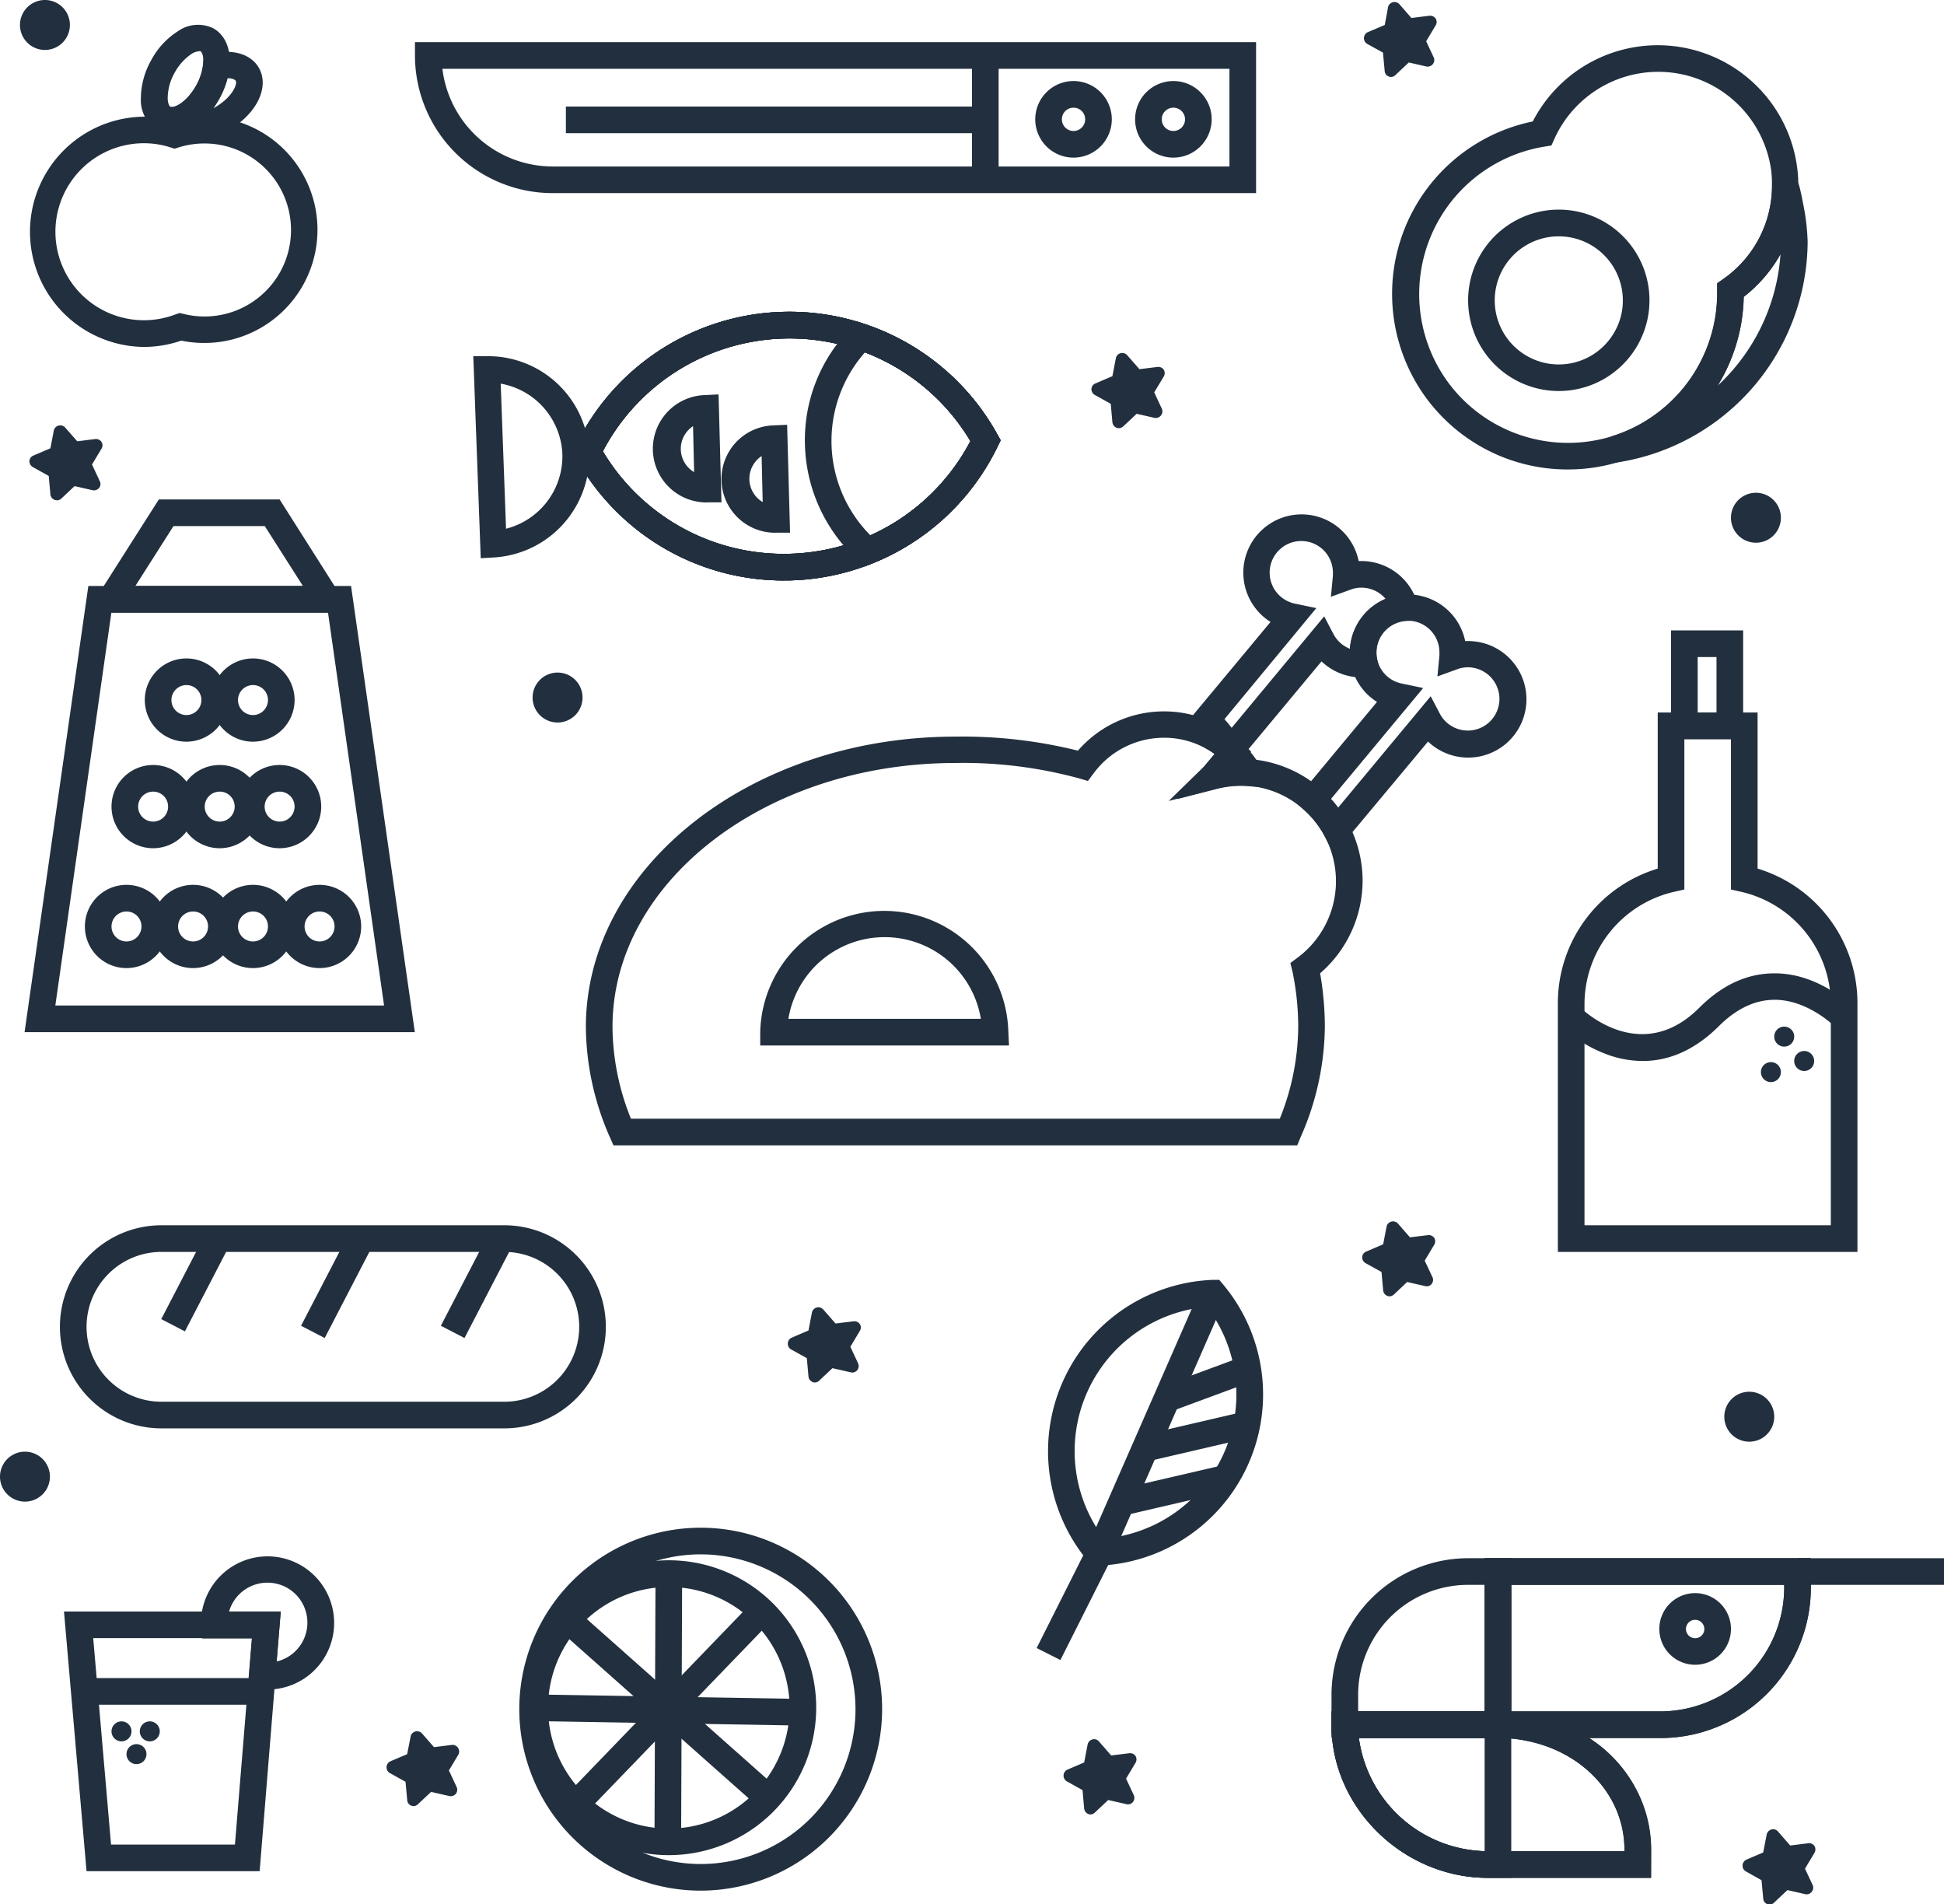 <svg xmlns="http://www.w3.org/2000/svg" viewBox="0 0 292 285.97"><defs><style>.cls-1{fill:#222f3e;}</style></defs><g id="Warstwa_2" data-name="Warstwa 2"><g id="Warstwa_1-2" data-name="Warstwa 1"><path class="cls-1" d="M214.22,192.67l-2.73-.62a.42.42,0,0,0-.41.11L209,194.05a.46.46,0,0,1-.77-.3L208,191a.49.49,0,0,0-.23-.36l-2.44-1.37a.46.46,0,0,1,0-.82l2.56-1.1a.45.45,0,0,0,.27-.33l.55-2.74a.46.46,0,0,1,.8-.21l1.84,2.1a.47.47,0,0,0,.4.16l2.77-.33a.46.46,0,0,1,.45.69l-1.43,2.4a.47.47,0,0,0,0,.43l1.17,2.54A.46.46,0,0,1,214.22,192.67Z"/><path class="cls-1" d="M208.72,194.67a.84.84,0,0,1-.35-.07,1,1,0,0,1-.61-.8l-.25-2.79-2.41-1.33a1,1,0,0,1-.49-.89.94.94,0,0,1,.58-.83l2.57-1.1.52-2.71a1,1,0,0,1,1.67-.44l1.83,2.1,2.74-.33a1,1,0,0,1,.92.43,1,1,0,0,1,0,1l-1.44,2.4,1.17,2.5a.94.94,0,0,1-.13,1,.91.91,0,0,1-.95.33h0l-2.73-.62-2,1.89A1,1,0,0,1,208.72,194.67Zm.47-10.3-.48,2.72a.94.94,0,0,1-.56.69l-2.57,1.1,2.44,1.3a.94.94,0,0,1,.49.74l.25,2.79,2-1.92a1,1,0,0,1,.87-.23l2.67.61-1.16-2.47a1,1,0,0,1,0-.9l1.43-2.39-2.74.38a.93.93,0,0,1-.83-.32Z"/><path class="cls-1" d="M14,73.12l-2.72-.62a.5.5,0,0,0-.42.11L8.84,74.5a.46.46,0,0,1-.77-.29l-.25-2.78a.45.45,0,0,0-.23-.36L5.15,69.7a.46.46,0,0,1,0-.82l2.57-1.1A.46.46,0,0,0,8,67.45l.56-2.74a.45.45,0,0,1,.79-.21l1.84,2.1a.46.46,0,0,0,.4.15l2.77-.32a.46.46,0,0,1,.45.69l-1.43,2.4a.47.47,0,0,0,0,.43l1.17,2.53A.46.46,0,0,1,14,73.12Z"/><path class="cls-1" d="M8.53,75.13a1.09,1.09,0,0,1-.35-.07,1,1,0,0,1-.61-.81l-.25-2.78L4.91,70.13a1,1,0,0,1-.49-.88A.94.94,0,0,1,5,68.42l2.57-1.1.52-2.71a1,1,0,0,1,1.67-.44l1.84,2.1,2.73-.34a1,1,0,0,1,.92.44.94.94,0,0,1,0,1l-1.43,2.39L15,72.28a.94.94,0,0,1-.12,1,1,1,0,0,1-1,.33L11.2,73l-2,1.88A.94.94,0,0,1,8.53,75.13ZM9,64.83l-.48,2.71a1,1,0,0,1-.56.7L5.4,69.34l2.43,1.29a1,1,0,0,1,.49.75l.25,2.78,2-1.92a1,1,0,0,1,.86-.23l2.67.61-1.16-2.47a1,1,0,0,1,.05-.89l1.43-2.4-2.73.39a1,1,0,0,1-.84-.32Z"/><path class="cls-1" d="M214.44,9.55l-2.72-.62a.47.47,0,0,0-.41.11l-2.06,1.9a.46.46,0,0,1-.77-.3l-.25-2.78A.45.45,0,0,0,208,7.5l-2.43-1.37a.45.45,0,0,1,0-.82l2.57-1.1a.45.45,0,0,0,.27-.33L209,1.14a.45.45,0,0,1,.79-.21L211.63,3a.46.46,0,0,0,.4.15l2.77-.32a.46.46,0,0,1,.45.69L213.82,6a.44.44,0,0,0,0,.43L215,8.92A.45.45,0,0,1,214.44,9.55Z"/><path class="cls-1" d="M208.94,11.56a.83.83,0,0,1-.34-.07.93.93,0,0,1-.61-.81l-.26-2.78-2.41-1.33a1,1,0,0,1,.09-1.72L208,3.75,208.51,1A1,1,0,0,1,210.17.6L212,2.7l2.74-.34a1,1,0,0,1,.91.44.94.94,0,0,1,0,1l-1.43,2.4,1.17,2.5A1,1,0,0,1,214.33,10h0l-2.72-.62-2,1.88A.94.94,0,0,1,208.94,11.56Zm.48-10.3L208.94,4a1,1,0,0,1-.57.69l-2.56,1.1,2.44,1.29a1,1,0,0,1,.48.75l.25,2.78,2-1.91a.91.91,0,0,1,.86-.23l2.67.6-1.16-2.47a1,1,0,0,1,0-.89l1.43-2.39-2.73.38a1,1,0,0,1-.84-.32Z"/><path class="cls-1" d="M173.55,62.29l-2.73-.62a.48.48,0,0,0-.41.11l-2,1.89a.46.46,0,0,1-.77-.29l-.25-2.78a.47.47,0,0,0-.23-.36l-2.44-1.37a.46.46,0,0,1,.05-.82l2.56-1.1a.47.47,0,0,0,.27-.33l.55-2.74a.46.46,0,0,1,.8-.21l1.84,2.1a.46.46,0,0,0,.4.15l2.77-.32a.46.46,0,0,1,.45.69l-1.43,2.4a.45.45,0,0,0,0,.42l1.17,2.54A.46.46,0,0,1,173.55,62.29Z"/><path class="cls-1" d="M168.05,64.3a1.09,1.09,0,0,1-.35-.07,1,1,0,0,1-.61-.81l-.25-2.78-2.41-1.34a1,1,0,0,1-.49-.88.94.94,0,0,1,.58-.83l2.57-1.1.52-2.71a1,1,0,0,1,.7-.74,1,1,0,0,1,1,.3l1.84,2.1,2.74-.34a1,1,0,0,1,.92.43,1,1,0,0,1,0,1l-1.44,2.39,1.17,2.51a1,1,0,0,1-1.08,1.33l-2.73-.62-2,1.88A1,1,0,0,1,168.05,64.3Zm.47-10.3L168,56.71a1,1,0,0,1-.56.7l-2.57,1.1,2.44,1.29a1,1,0,0,1,.49.75l.25,2.78,2-1.92a1,1,0,0,1,.86-.23l2.68.61-1.16-2.47a.94.94,0,0,1,.05-.89l1.43-2.4-2.74.39a1,1,0,0,1-.83-.32Z"/><path class="cls-1" d="M271.3,284l-2.72-.62a.47.47,0,0,0-.41.11l-2.06,1.89a.46.46,0,0,1-.77-.29l-.25-2.78a.43.43,0,0,0-.23-.36l-2.43-1.37a.45.45,0,0,1,0-.82l2.57-1.1a.47.47,0,0,0,.27-.33l.55-2.74a.45.45,0,0,1,.79-.21l1.84,2.1a.46.46,0,0,0,.4.15l2.77-.32a.46.46,0,0,1,.45.69l-1.43,2.4a.42.42,0,0,0,0,.42l1.16,2.54A.46.46,0,0,1,271.3,284Z"/><path class="cls-1" d="M265.8,286a1,1,0,0,1-.34-.06.93.93,0,0,1-.61-.81l-.26-2.78L262.18,281a1,1,0,0,1,.09-1.71l2.57-1.1.53-2.71a1,1,0,0,1,.69-.74.94.94,0,0,1,1,.3l1.84,2.1,2.74-.34a.94.94,0,0,1,.91.43,1,1,0,0,1,0,1l-1.43,2.39,1.17,2.5a1,1,0,0,1-1.09,1.34h0l-2.72-.62-2,1.88A.93.93,0,0,1,265.8,286Zm.48-10.3-.48,2.72a1,1,0,0,1-.57.7l-2.56,1.1,2.43,1.29a1,1,0,0,1,.49.75l.25,2.78,2-1.92a1,1,0,0,1,.86-.23l2.67.61L270.2,281a1,1,0,0,1,.05-.89l1.43-2.4-2.73.39a1,1,0,0,1-.84-.32Z"/><path class="cls-1" d="M127.9,205.6l-2.73-.62a.48.48,0,0,0-.41.11l-2.05,1.9a.46.46,0,0,1-.77-.3l-.25-2.78a.46.46,0,0,0-.24-.36L119,202.18a.46.46,0,0,1,0-.82l2.57-1.1a.45.45,0,0,0,.27-.33l.55-2.74a.46.46,0,0,1,.8-.21l1.84,2.1a.44.44,0,0,0,.39.15l2.78-.32a.46.46,0,0,1,.45.69l-1.44,2.4a.5.5,0,0,0,0,.43l1.17,2.54A.46.46,0,0,1,127.9,205.6Z"/><path class="cls-1" d="M122.4,207.61a.84.84,0,0,1-.35-.07,1,1,0,0,1-.61-.8l-.25-2.79-2.41-1.33a1,1,0,0,1,.09-1.72l2.57-1.1.52-2.71a1,1,0,0,1,.7-.74,1,1,0,0,1,1,.3l1.84,2.1,2.74-.33a1,1,0,0,1,.92.43.94.94,0,0,1,0,1l-1.43,2.4,1.17,2.5a1,1,0,0,1-.13,1,.94.94,0,0,1-1,.33l-2.73-.62-2,1.88A.93.93,0,0,1,122.4,207.61Zm.47-10.3-.48,2.72a1,1,0,0,1-.56.69l-2.57,1.1,2.44,1.29a.94.94,0,0,1,.48.75l.26,2.79,2-1.92a.91.91,0,0,1,.86-.23l2.67.6-1.15-2.46a1,1,0,0,1,0-.9l1.43-2.39-2.74.38a1,1,0,0,1-.83-.32Z"/><path class="cls-1" d="M169.31,270.47l-2.73-.62a.48.48,0,0,0-.41.11l-2,1.89a.46.46,0,0,1-.77-.29l-.25-2.78a.46.46,0,0,0-.24-.36l-2.43-1.37a.46.46,0,0,1,0-.82l2.56-1.1a.47.47,0,0,0,.27-.33l.55-2.74a.46.46,0,0,1,.8-.21l1.84,2.1a.44.44,0,0,0,.39.15l2.78-.32a.46.46,0,0,1,.45.69l-1.44,2.4a.48.48,0,0,0,0,.42l1.17,2.54A.46.46,0,0,1,169.31,270.47Z"/><path class="cls-1" d="M163.81,272.48a1,1,0,0,1-.35-.07,1,1,0,0,1-.61-.81l-.25-2.78-2.41-1.34a1,1,0,0,1,.09-1.71l2.57-1.1.52-2.71a1,1,0,0,1,.7-.74.93.93,0,0,1,1,.3l1.84,2.1,2.74-.34a1,1,0,0,1,.92.43,1,1,0,0,1,0,1l-1.43,2.39,1.17,2.5a1,1,0,0,1-.13,1,.94.94,0,0,1-1,.33l-2.72-.62-2,1.88A1,1,0,0,1,163.81,272.48Zm.47-10.31-.48,2.72a1,1,0,0,1-.56.7l-2.57,1.1,2.44,1.29a1,1,0,0,1,.48.75l.26,2.78,2-1.92a1,1,0,0,1,.87-.22l2.66.6-1.15-2.47a1,1,0,0,1,0-.89l1.44-2.4-2.74.39a1,1,0,0,1-.83-.32Zm5.14,7.81Z"/><path class="cls-1" d="M67.62,269.22l-2.72-.62a.47.47,0,0,0-.41.11l-2.06,1.89a.46.46,0,0,1-.77-.29l-.25-2.78a.45.45,0,0,0-.23-.36l-2.43-1.37a.46.46,0,0,1,0-.82l2.57-1.1a.47.47,0,0,0,.27-.33l.55-2.74a.45.45,0,0,1,.79-.21l1.84,2.1a.46.46,0,0,0,.4.15l2.77-.32a.46.46,0,0,1,.45.69L67,265.62a.42.42,0,0,0,0,.42l1.16,2.54A.46.46,0,0,1,67.62,269.22Z"/><path class="cls-1" d="M62.12,271.23a1,1,0,0,1-.34-.07.93.93,0,0,1-.61-.81l-.26-2.78-2.41-1.34a1,1,0,0,1,.09-1.71l2.57-1.1.53-2.71a1,1,0,0,1,1.66-.44l1.84,2.1,2.74-.34a1,1,0,0,1,.93,1.45l-1.43,2.39,1.17,2.51a1,1,0,0,1-.13,1,1,1,0,0,1-1,.33h0l-2.72-.62-2,1.88A.94.94,0,0,1,62.12,271.23Zm.48-10.31-.48,2.72a1,1,0,0,1-.56.7L59,265.44l2.44,1.29a1,1,0,0,1,.48.75l.25,2.78,2-1.92a1,1,0,0,1,.86-.23l2.67.61-1.16-2.47a1,1,0,0,1,0-.89L68,263l-2.73.39a1,1,0,0,1-.83-.32Z"/><circle class="cls-1" cx="83.75" cy="104.75" r="3.25"/><path class="cls-1" d="M83.75,108.5a3.75,3.75,0,1,1,3.75-3.75A3.75,3.75,0,0,1,83.75,108.5Zm0-6.5a2.75,2.75,0,1,0,2.75,2.75A2.75,2.75,0,0,0,83.75,102Z"/><circle class="cls-1" cx="263.75" cy="77.75" r="3.25"/><path class="cls-1" d="M263.75,81.5a3.75,3.75,0,1,1,3.75-3.75A3.75,3.75,0,0,1,263.75,81.5Zm0-6.5a2.75,2.75,0,1,0,2.75,2.75A2.75,2.75,0,0,0,263.75,75Z"/><circle class="cls-1" cx="6.75" cy="3.75" r="3.25"/><path class="cls-1" d="M6.75,7.5A3.75,3.75,0,1,1,10.5,3.75,3.75,3.75,0,0,1,6.75,7.5Zm0-6.5A2.75,2.75,0,1,0,9.5,3.75,2.75,2.75,0,0,0,6.75,1Z"/><circle class="cls-1" cx="3.75" cy="221.75" r="3.25"/><path class="cls-1" d="M3.75,225.5a3.75,3.75,0,1,1,3.75-3.75A3.75,3.75,0,0,1,3.75,225.5Zm0-6.5a2.75,2.75,0,1,0,2.75,2.75A2.75,2.75,0,0,0,3.75,219Z"/><circle class="cls-1" cx="262.75" cy="212.75" r="3.25"/><path class="cls-1" d="M262.75,216.5a3.75,3.75,0,1,1,3.75-3.75A3.75,3.75,0,0,1,262.75,216.5Zm0-6.5a2.75,2.75,0,1,0,2.75,2.75A2.75,2.75,0,0,0,262.75,210Z"/><path class="cls-1" d="M279,188H234V150.75a21.1,21.1,0,0,1,15-20.31V107h15v23.44a21.1,21.1,0,0,1,15,20.31Zm-41-4h37V150.75a17.34,17.34,0,0,0-13.44-16.82l-1.56-.35V111h-7v22.58l-1.56.35A17.34,17.34,0,0,0,238,150.75Z"/><path class="cls-1" d="M261.83,111H251V94.67h10.83ZM255,107h2.83V98.67H255Z"/><path class="cls-1" d="M246.75,159.33a15.66,15.66,0,0,1-4.91-.82,20.37,20.37,0,0,1-7.25-4.34l2.82-2.84c.36.36,9.11,8.74,17.84,0,3.43-3.43,7.21-5.16,11.26-5.16h.09c6.74,0,11.63,5,11.83,5.17l-2.86,2.8s-4-4-9-4h0c-2.95,0-5.78,1.34-8.43,4C254.14,158.1,250.17,159.33,246.75,159.33Z"/><path class="cls-1" d="M266,162.5a1.5,1.5,0,0,0,0-3,1.5,1.5,0,0,0,0,3Z"/><path class="cls-1" d="M268,157.17a1.5,1.5,0,0,0,0-3,1.5,1.5,0,0,0,0,3Z"/><path class="cls-1" d="M271,160.83a1.5,1.5,0,0,0,0-3,1.5,1.5,0,0,0,0,3Z"/><path class="cls-1" d="M176.81,120l8.27-9.94,1.55,1.55a17,17,0,0,1,2.68,3.44l1.94,3.3-3.81-.29a14.66,14.66,0,0,0-4.63.4Z"/><path class="cls-1" d="M194.85,172H92.15l-.53-1.19A41.69,41.69,0,0,1,88,154.25c0-24.06,24.9-43.63,55.5-43.63a71.54,71.54,0,0,1,18.41,2.11,17.1,17.1,0,0,1,12.76-5.9,16.85,16.85,0,0,1,6.58,1.25A16.57,16.57,0,0,1,186,111a1.29,1.29,0,0,1,.17.16,6.17,6.17,0,0,1,.46.43l1.3,1.29L187,114l.74,0a18.33,18.33,0,0,1,16.93,18.27,18.4,18.4,0,0,1-6.38,13.89,47.57,47.57,0,0,1,.71,8,41.69,41.69,0,0,1-3.62,16.56ZM94.77,168h97.46A37.44,37.44,0,0,0,195,154.25a41,41,0,0,0-.86-8.34l-.32-1.29,1.07-.8A14.3,14.3,0,0,0,199,125.63,14.31,14.31,0,0,0,187.44,118a14.59,14.59,0,0,0-4.63.42l-7.26,1.86,5.31-5.18,1.56-1.86a13.18,13.18,0,0,0-2.7-1.51,12.91,12.91,0,0,0-5.05-.94,13.14,13.14,0,0,0-10.43,5.38l-.83,1.11-1.33-.39a66,66,0,0,0-18.58-2.31c-28.4,0-51.5,17.78-51.5,39.63A37.44,37.44,0,0,0,94.77,168Z"/><path class="cls-1" d="M200.39,128.27,199,125.62a14.26,14.26,0,0,0-3.14-4l-1.44-1.28,12.41-14.93A8.76,8.76,0,0,1,202.75,98a8.77,8.77,0,0,1,8.13-8.73l.62,0a8.77,8.77,0,0,1,8.58,7h.42a8.75,8.75,0,1,1-6,15.09ZM199.9,120c.38.42.74.85,1.08,1.3l13.92-16.74,1.39,2.65a4.75,4.75,0,1,0,4.21-7,4.47,4.47,0,0,0-1.59.28l-3,1.09.3-3.16c0-.15,0-.3,0-.46a4.75,4.75,0,0,0-4.75-4.75l-.36,0A4.74,4.74,0,0,0,206.75,98a4.85,4.85,0,0,0,.16,1.24,4.74,4.74,0,0,0,3.6,3.4l3.26.68Z"/><path class="cls-1" d="M184.52,116.12l-1.6-2.64a13.8,13.8,0,0,0-3.06-3.85l-1.45-1.29L190.84,93.4a8.75,8.75,0,1,1,13.24-9.14,8.77,8.77,0,0,1,8.87,6.5l.62,2.34-2.41.16A4.76,4.76,0,0,0,206.75,98a4.85,4.85,0,0,0,.16,1.24l.59,2.33-2.4.16-.6,0a8.72,8.72,0,0,1-6-2.41ZM183,113.58Zm.92-5.58c.38.42.74.85,1.08,1.3L198.9,92.56l1.39,2.65a4.75,4.75,0,0,0,2.48,2.22,8.79,8.79,0,0,1,5.35-7.5,4.74,4.74,0,0,0-3.62-1.68,4.47,4.47,0,0,0-1.59.28l-3,1.09.3-3.16c0-.15,0-.3,0-.46a4.75,4.75,0,1,0-5.74,4.64l3.25.68Z"/><path class="cls-1" d="M151.56,157H114.19l0-2a18.64,18.64,0,0,1,37.27,0Zm-33.14-4h28.91a14.65,14.65,0,0,0-28.91,0Z"/><path class="cls-1" d="M188.67,29H83A20.69,20.69,0,0,1,62.33,8.33v-2H188.67ZM66.45,10.33A16.7,16.7,0,0,0,83,25H184.67V10.33Z"/><rect class="cls-1" x="146" y="8" width="4" height="19"/><path class="cls-1" d="M161.25,23.67A5.75,5.75,0,1,1,167,17.92,5.76,5.76,0,0,1,161.25,23.67Zm0-7.5A1.75,1.75,0,1,0,163,17.92,1.75,1.75,0,0,0,161.25,16.17Z"/><path class="cls-1" d="M176.25,23.67A5.75,5.75,0,1,1,182,17.92,5.76,5.76,0,0,1,176.25,23.67Zm0-7.5A1.75,1.75,0,1,0,178,17.92,1.75,1.75,0,0,0,176.25,16.17Z"/><rect class="cls-1" x="85" y="16" width="62" height="4"/><path class="cls-1" d="M235.52,70.5A26.34,26.34,0,0,1,215.19,61l-.08-.09a26.43,26.43,0,0,1,15.12-42.67,21.12,21.12,0,0,1,39.87,8.65c0,.31,0,.66,0,1a21.13,21.13,0,0,1-8.2,16.71A26.38,26.38,0,0,1,235.52,70.5ZM218.14,58.25l.08.08a22.41,22.41,0,0,0,39.72-14.25c0-.15,0-.3,0-.44l0-1.1.9-.63a17.12,17.12,0,0,0,7.34-14c0-.27,0-.53,0-.8a17.12,17.12,0,0,0-32.7-6.26l-.45,1-1.05.17a22.43,22.43,0,0,0-13.77,36.3Z"/><path class="cls-1" d="M234.15,58.72a13.62,13.62,0,1,1,11.65-6.58A13.63,13.63,0,0,1,234.15,58.72Zm0-23.23a9.62,9.62,0,1,0,8.23,14.58,9.49,9.49,0,0,0,1.38-5A9.63,9.63,0,0,0,234.15,35.49Z"/><path class="cls-1" d="M242.77,69.47l-.85-3.9a22.55,22.55,0,0,0,16-21.49c0-.15,0-.3,0-.44l0-1.1.9-.63a17.12,17.12,0,0,0,7.34-14v-2h2c1.77,0,2,1.26,2.67,4.62a33.76,33.76,0,0,1,.69,5.76A33.75,33.75,0,0,1,242.77,69.47Zm19.16-24.9A26.42,26.42,0,0,1,258,57.92a29.7,29.7,0,0,0,9.44-19.73A21.22,21.22,0,0,1,261.93,44.57Z"/><path class="cls-1" d="M25.8,20.09h-.27a4.23,4.23,0,0,1-1.86-.52,5.29,5.29,0,0,1-2.51-4.74,11.72,11.72,0,0,1,1.52-5.73,11.57,11.57,0,0,1,4-4.38A5.25,5.25,0,0,1,32,4.23c1.83,1,2.75,3.19,2.47,5.89A12.32,12.32,0,0,1,33,14.7h0C31.21,18,28.41,20.09,25.8,20.09ZM29.88,7.7a2.42,2.42,0,0,0-1.13.41A8,8,0,0,0,26.19,11a7.83,7.83,0,0,0-1,3.72c0,.77.23,1.23.42,1.33a.27.27,0,0,0,.15,0c.79.06,2.49-1,3.76-3.29h0a8.43,8.43,0,0,0,1-3.07c.12-1.22-.18-1.86-.4-2A.56.56,0,0,0,29.88,7.7Z"/><path class="cls-1" d="M28.58,21.22a5.54,5.54,0,0,1-4.52-1.91l-2.7-3.47,4.4.25c.77.05,2.46-1,3.73-3.3a8.43,8.43,0,0,0,1-3.07l.14-1.46L32.06,8c3.07-.65,5.68.19,6.82,2.18,1.66,2.91-.34,7-4.66,9.44h0A11.63,11.63,0,0,1,28.58,21.22Zm5.6-9.48a13.25,13.25,0,0,1-1.18,3,14.87,14.87,0,0,1-.94,1.51l.18-.1c2.66-1.53,3.44-3.51,3.17-4C35.3,11.94,34.87,11.76,34.18,11.74Z"/><path class="cls-1" d="M21.61,52.1a17.29,17.29,0,1,1,4.62-34A17,17,0,0,1,45.62,42.63h0a17,17,0,0,1-18.39,8.52A17.27,17.27,0,0,1,21.61,52.1Zm0-30.59a13.29,13.29,0,1,0,4.76,25.7L27,47l.61.15a13,13,0,0,0,14.53-6.41h0A13,13,0,0,0,26.82,22.14l-.6.19-.6-.19A13,13,0,0,0,21.62,21.51Z"/><path class="cls-1" d="M116.63,80a8.06,8.06,0,0,1-.4-16.12l2-.09.44,16.2h-2.08ZM114.4,68.49A4.09,4.09,0,0,0,112.56,72h0a4.08,4.08,0,0,0,2,3.4Z"/><path class="cls-1" d="M106.32,75.45a8.06,8.06,0,0,1-.39-16.12l2-.1.44,16.21h-2.09ZM104.1,64a4.06,4.06,0,0,0-1.84,3.5h0a4.08,4.08,0,0,0,2,3.4Z"/><path class="cls-1" d="M72.21,83.83,71.09,53.49l2,0A15.2,15.2,0,0,1,88.5,68h0A15.23,15.23,0,0,1,74.25,83.71Zm3-26.21.8,21.78a11.23,11.23,0,0,0,8.46-11.22h0A11.21,11.21,0,0,0,75.25,57.62Z"/><path class="cls-1" d="M117.72,87.17A35.6,35.6,0,0,1,86.53,68.8L86,67.89l.46-.93a35.67,35.67,0,0,1,63.32-1.75l.51.91-.46.94a35.63,35.63,0,0,1-31.13,20.1h-1ZM90.55,67.77a31.62,31.62,0,0,0,28.06,15.39h0a31.6,31.6,0,0,0,27.17-16.92,31.68,31.68,0,0,0-55.23,1.53Z"/><path class="cls-1" d="M117.72,87.17A35.6,35.6,0,0,1,86.53,68.8L86,67.89l.46-.93a35.67,35.67,0,0,1,63.32-1.75l.51.91-.46.94a35.63,35.63,0,0,1-31.13,20.1h-1ZM90.55,67.77a31.62,31.62,0,0,0,28.06,15.39h0a31.6,31.6,0,0,0,27.17-16.92,31.68,31.68,0,0,0-55.23,1.53Z"/><path class="cls-1" d="M129.92,85.07l-.93-.83a24.27,24.27,0,0,1-8.08-17.36,23.86,23.86,0,0,1,7-17.7l.88-.88,1.18.4A35.65,35.65,0,0,1,149.8,65.21l.51.91-.46.94A35.68,35.68,0,0,1,131.07,84.6Zm0-32.15a20.1,20.1,0,0,0,.82,27.47,31.7,31.7,0,0,0,15-14.15A31.61,31.61,0,0,0,129.93,52.92Z"/><path class="cls-1" d="M117.72,87.17A35.6,35.6,0,0,1,86.53,68.8L86,67.89l.46-.93a35.57,35.57,0,0,1,31.13-20.12h0A35.64,35.64,0,0,1,149.8,65.21l.51.91-.46.94a35.63,35.63,0,0,1-31.13,20.1ZM90.55,67.77a31.68,31.68,0,0,0,55.23-1.53,31.6,31.6,0,0,0-28.06-15.4h0A31.58,31.58,0,0,0,90.55,67.77Z"/><path class="cls-1" d="M117.72,87.17A35.6,35.6,0,0,1,86.53,68.8L86,67.89l.46-.93a35.67,35.67,0,0,1,63.32-1.75l.51.91-.46.94a35.63,35.63,0,0,1-31.13,20.1h-1ZM90.55,67.77a31.62,31.62,0,0,0,28.06,15.39h0a31.6,31.6,0,0,0,27.17-16.92,31.68,31.68,0,0,0-55.23,1.53Z"/><path class="cls-1" d="M249,261H223V234h49v4.33A22.59,22.59,0,0,1,249,261Zm-22-4h22a18.64,18.64,0,0,0,19-18.67V238H227Z"/><path class="cls-1" d="M227,261H200v-6.5A20.53,20.53,0,0,1,220.5,234H227Zm-23-4h19V238h-2.5A16.52,16.52,0,0,0,204,254.5Z"/><path class="cls-1" d="M227,282h-3.5c-12.74,0-23.5-10.53-23.5-23v-2h27Zm-22.89-21A19.62,19.62,0,0,0,223,278V261Z"/><path class="cls-1" d="M248,282H223.5c-12.74,0-23.5-10.53-23.5-23v-2h25.17a23.68,23.68,0,0,1,4.85.49c10.58,2.07,18,10.4,18,20.26Zm-43.89-21a19.63,19.63,0,0,0,19.39,17H244v-.25c0-7.92-6.07-14.64-14.76-16.34a19.86,19.86,0,0,0-4.07-.41Z"/><path class="cls-1" d="M248,282H223.5c-12.74,0-23.5-10.53-23.5-23v-2h23V234h49v4.33A22.59,22.59,0,0,1,249,261H238.7a20.06,20.06,0,0,1,9.3,16.75Zm-43.89-21a19.63,19.63,0,0,0,19.39,17H244v-.25c0-7.92-6.07-14.64-14.76-16.34a19.86,19.86,0,0,0-4.07-.41ZM227,257h22a18.64,18.64,0,0,0,19-18.67V238H227Z"/><path class="cls-1" d="M254.62,250a5.38,5.38,0,1,1,5.38-5.38A5.38,5.38,0,0,1,254.62,250Zm0-6.75a1.38,1.38,0,1,0,1.38,1.37A1.38,1.38,0,0,0,254.62,243.25Z"/><rect class="cls-1" x="270" y="234" width="22" height="4"/><path class="cls-1" d="M75.75,214.5H24.25a15.25,15.25,0,0,1,0-30.5h51.5a15.25,15.25,0,0,1,0,30.5ZM24.25,188a11.25,11.25,0,0,0,0,22.5h51.5a11.25,11.25,0,0,0,0-22.5Z"/><rect class="cls-1" x="63.9" y="191.25" width="15.21" height="4" transform="translate(-132.97 167.74) rotate(-62.58)"/><rect class="cls-1" x="21.9" y="190.25" width="15.21" height="4" transform="translate(-154.74 129.92) rotate(-62.58)"/><rect class="cls-1" x="42.9" y="191.25" width="15.21" height="4" transform="translate(-144.3 149.1) rotate(-62.58)"/><path class="cls-1" d="M62.31,155H3.69l9.58-67H52.73Zm-54-4H57.69L49.27,92H16.73Z"/><path class="cls-1" d="M49.6,92H16.23l-1.6-2.5L23.86,75H42L51.2,89.5ZM20.33,88H45.5l-5.73-9H26.06Z"/><path class="cls-1" d="M28,111.38a6.25,6.25,0,1,1,6.25-6.26A6.26,6.26,0,0,1,28,111.38Zm0-8.5a2.25,2.25,0,1,0,2.25,2.24A2.24,2.24,0,0,0,28,102.88Z"/><path class="cls-1" d="M38,111.38a6.25,6.25,0,1,1,6.25-6.26A6.26,6.26,0,0,1,38,111.38Zm0-8.5a2.25,2.25,0,1,0,2.25,2.24A2.24,2.24,0,0,0,38,102.88Z"/><path class="cls-1" d="M23,127.38a6.25,6.25,0,1,1,6.25-6.26A6.26,6.26,0,0,1,23,127.38Zm0-8.5a2.25,2.25,0,1,0,2.25,2.24A2.24,2.24,0,0,0,23,118.88Z"/><path class="cls-1" d="M33,127.38a6.25,6.25,0,1,1,6.25-6.26A6.26,6.26,0,0,1,33,127.38Zm0-8.5a2.25,2.25,0,1,0,2.25,2.24A2.24,2.24,0,0,0,33,118.88Z"/><path class="cls-1" d="M42,127.38a6.25,6.25,0,1,1,6.25-6.26A6.26,6.26,0,0,1,42,127.38Zm0-8.5a2.25,2.25,0,1,0,2.25,2.24A2.24,2.24,0,0,0,42,118.88Z"/><path class="cls-1" d="M19,145.38a6.25,6.25,0,1,1,6.25-6.26A6.26,6.26,0,0,1,19,145.38Zm0-8.5a2.25,2.25,0,1,0,2.25,2.24A2.24,2.24,0,0,0,19,136.88Z"/><path class="cls-1" d="M29,145.38a6.25,6.25,0,1,1,6.25-6.26A6.26,6.26,0,0,1,29,145.38Zm0-8.5a2.25,2.25,0,1,0,2.25,2.24A2.24,2.24,0,0,0,29,136.88Z"/><path class="cls-1" d="M38,145.38a6.25,6.25,0,1,1,6.25-6.26A6.26,6.26,0,0,1,38,145.38Zm0-8.5a2.25,2.25,0,1,0,2.25,2.24A2.24,2.24,0,0,0,38,136.88Z"/><path class="cls-1" d="M48,145.38a6.25,6.25,0,1,1,6.25-6.26A6.26,6.26,0,0,1,48,145.38Zm0-8.5a2.25,2.25,0,1,0,2.25,2.24A2.24,2.24,0,0,0,48,136.88Z"/><path class="cls-1" d="M164,235.15l-.63-.76a25.75,25.75,0,0,1,18.77-42.19l1,0,.64.76a25.72,25.72,0,0,1,3.2,28h0a25.72,25.72,0,0,1-22,14.16Zm17.3-38.89a21.74,21.74,0,0,0-15.47,34.79,21.74,21.74,0,0,0,15.47-34.79Z"/><polygon class="cls-1" points="159.28 249.29 155.71 247.49 163.32 232.35 180.39 193.4 184.05 195 166.92 234.1 159.28 249.29"/><rect class="cls-1" x="171.29" y="213.81" width="16.04" height="4" transform="translate(-44.15 46.12) rotate(-13.07)"/><rect class="cls-1" x="168.29" y="221.81" width="16.04" height="4" transform="translate(-46.03 45.65) rotate(-13.07)"/><rect class="cls-1" x="175.22" y="205.81" width="12.18" height="4" transform="translate(-60.8 75.74) rotate(-20.28)"/><path class="cls-1" d="M100.47,278.59a22.14,22.14,0,1,1,22.13-22.14A22.15,22.15,0,0,1,100.47,278.59Zm0-40.27a18.14,18.14,0,1,0,18.13,18.13A18.15,18.15,0,0,0,100.47,238.32Z"/><path class="cls-1" d="M105.25,283.92a27.25,27.25,0,1,1,27.25-27.25A27.28,27.28,0,0,1,105.25,283.92Zm0-50.5a23.25,23.25,0,1,0,23.25,23.25A23.28,23.28,0,0,0,105.25,233.42Z"/><rect class="cls-1" x="79.92" y="254.79" width="40.94" height="4" transform="translate(-156.79 356.17) rotate(-89.78)"/><rect class="cls-1" x="98.38" y="236.74" width="4" height="40.1" transform="translate(-158.05 352.86) rotate(-89.04)"/><rect class="cls-1" x="80.58" y="254.29" width="40.1" height="4" transform="translate(-153.66 150.73) rotate(-46.02)"/><rect class="cls-1" x="98.3" y="236.66" width="4" height="39.93" transform="translate(-158.2 161.28) rotate(-48.41)"/><path class="cls-1" d="M39,281H13L9.61,242H42.17Zm-22.32-4H35.29l2.54-31H14Z"/><path class="cls-1" d="M40.17,253.67a8.67,8.67,0,0,1-1,0l-1.92-.23.61-7.39H30.36l-.17-1.82a4.35,4.35,0,0,1,0-.51,10,10,0,1,1,10,10ZM34.41,242h7.76l-.62,7.51A6,6,0,1,0,34.41,242Z"/><rect class="cls-1" x="13" y="252" width="25" height="4"/><path class="cls-1" d="M22.5,261.5a1.5,1.5,0,0,0,0-3,1.5,1.5,0,0,0,0,3Z"/><path class="cls-1" d="M18.25,261.5a1.5,1.5,0,0,0,0-3,1.5,1.5,0,0,0,0,3Z"/><path class="cls-1" d="M20.5,264.92a1.5,1.5,0,0,0,0-3,1.5,1.5,0,0,0,0,3Z"/></g></g></svg>